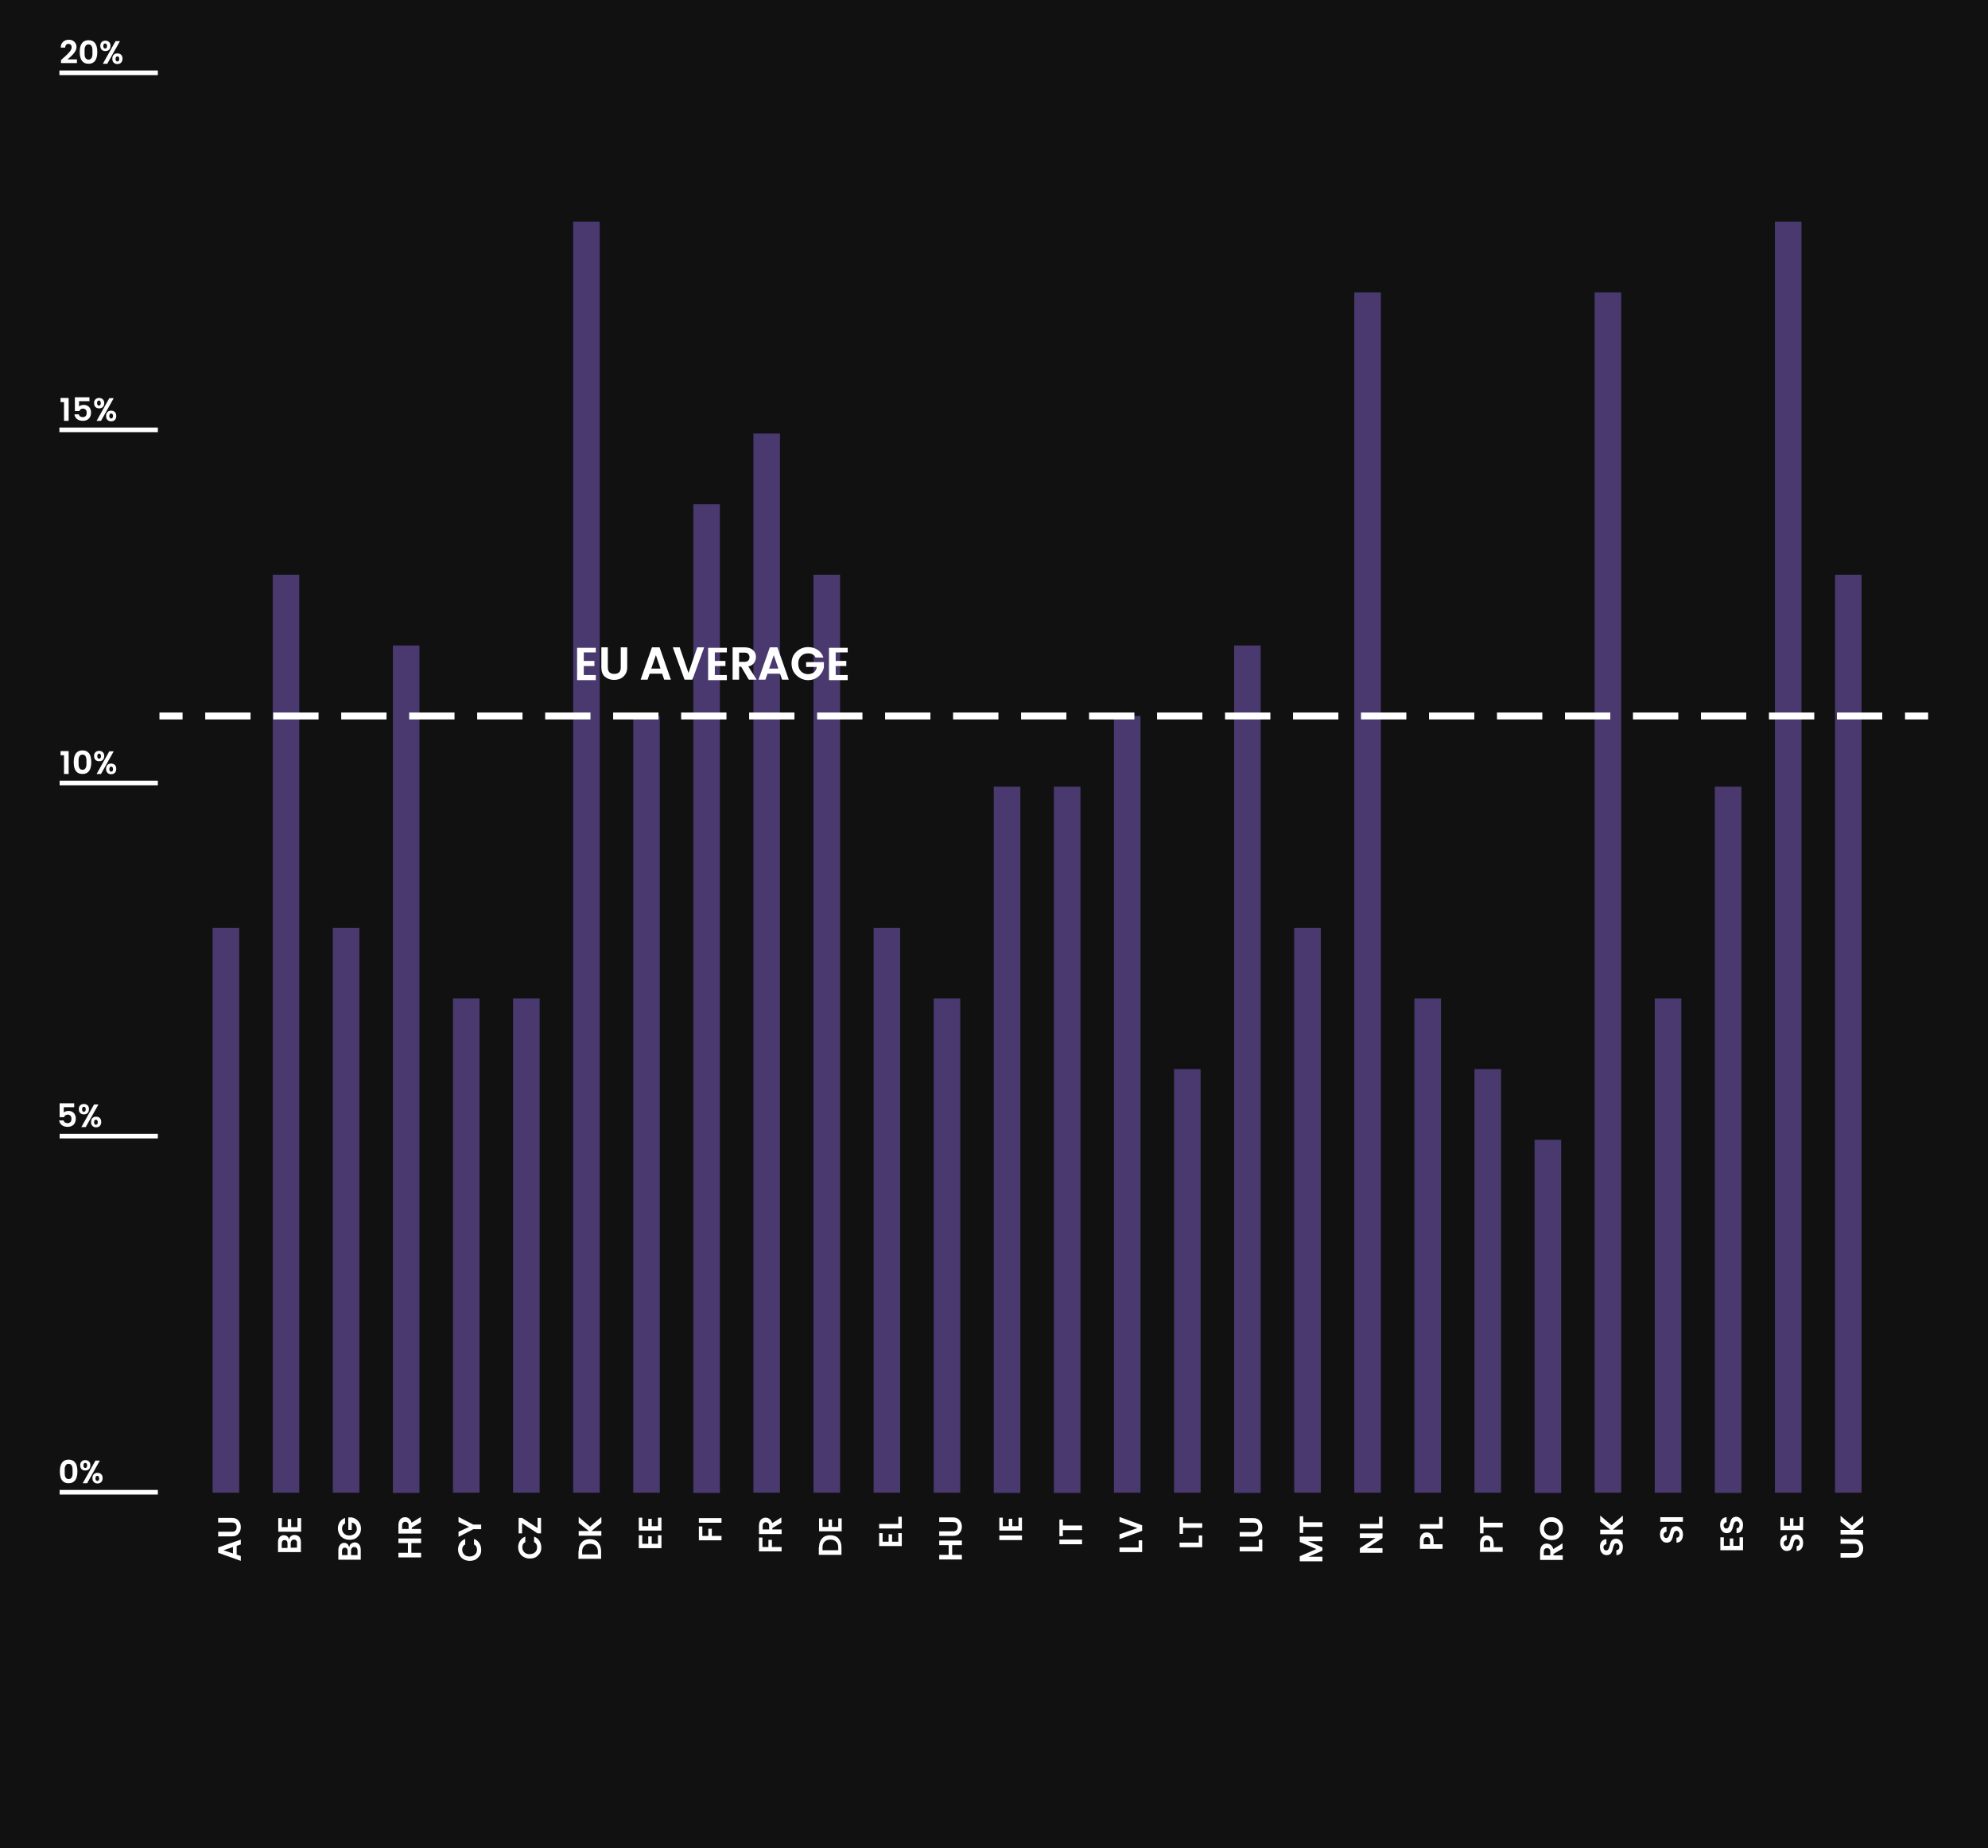 <?xml version="1.0" encoding="utf-8"?>
<!-- Generator: Adobe Illustrator 22.1.0, SVG Export Plug-In . SVG Version: 6.00 Build 0)  -->
<svg version="1.1" id="Livello_1" xmlns="http://www.w3.org/2000/svg" xmlns:xlink="http://www.w3.org/1999/xlink" x="0px" y="0px"
	 viewBox="0 0 860.2 799.7" style="enable-background:new 0 0 860.2 799.7;" xml:space="preserve">
<rect x="0" y="0" width="860.2" height="799.7" fill="#333333" stroke="none"/>
<style type="text/css">
	.st0{fill:#111111;stroke:#111111;stroke-width:2;}
	.st1{opacity:0.4;fill:#9D77FC;enable-background:new    ;}
	.st2{enable-background:new    ;}
	.st3{fill:#FFFFFF;}
	.st4{fill:none;}
	.st5{fill:none;stroke:#FFFFFF;stroke-width:3;}
	.st6{fill:none;stroke:#FFFFFF;stroke-width:3;stroke-dasharray:19.612,9.806;}
	.st7{fill:none;stroke:#FFFFFF;stroke-width:2;}
</style>
<g id="Livello_1_1_">
	<rect x="-39" y="-14" class="st0" width="905.9" height="813.7"/>
</g>
<g id="FR_1_">
	<rect x="326" y="187.6" class="st1" width="11.5" height="458.3"/>
	<g class="st2">
		<path class="st3" d="M338.2,671.3h-9.8v-6h1.5v4.1h2.6v-3.1h1.5v3.1h4.2V671.3z"/>
		<path class="st3" d="M334.3,661.8h3.9v2h-9.8v-3.6c0-1.1,0.3-2,0.8-2.6s1.3-0.9,2.1-0.9c0.6,0,1.2,0.2,1.7,0.6
			c0.5,0.4,0.9,1,1.1,1.8l4-2.5v2.3l-3.9,2.3V661.8z M329.9,661.8h2.9v-1.6c0-0.5-0.1-0.9-0.4-1.1c-0.3-0.3-0.6-0.4-1-0.4
			s-0.8,0.1-1,0.4c-0.3,0.3-0.4,0.6-0.4,1.1V661.8z"/>
	</g>
</g>
<g id="SE">
	<rect x="768" y="95.9" class="st1" width="11.5" height="550"/>
	<g class="st2">
		<path class="st3" d="M771.8,667.7c0,0.4,0.1,0.7,0.3,1c0.2,0.2,0.5,0.4,0.8,0.4c0.4,0,0.6-0.1,0.8-0.3c0.2-0.2,0.4-0.4,0.5-0.7
			c0.1-0.3,0.2-0.6,0.3-1c0.1-0.4,0.2-0.7,0.3-1.1s0.3-0.7,0.4-1c0.2-0.3,0.4-0.5,0.8-0.7s0.8-0.3,1.2-0.3c0.8,0,1.5,0.3,2.1,1
			c0.6,0.6,0.9,1.5,0.9,2.5c0,1.1-0.2,1.9-0.7,2.6c-0.5,0.7-1.2,1-2.1,1V669c0.9-0.1,1.3-0.6,1.3-1.5c0-0.4-0.1-0.8-0.4-1.1
			c-0.2-0.3-0.5-0.4-0.9-0.4s-0.7,0.2-0.9,0.5s-0.4,0.8-0.5,1.3c-0.1,0.5-0.2,1-0.4,1.5c-0.2,0.5-0.4,0.9-0.8,1.3
			c-0.4,0.3-0.9,0.5-1.6,0.5c-0.9,0-1.6-0.3-2.1-1c-0.5-0.6-0.8-1.5-0.8-2.5s0.2-1.8,0.7-2.4c0.5-0.6,1.2-1,2.1-1v2.2
			c-0.4,0-0.7,0.2-0.9,0.4C772,667,771.8,667.3,771.8,667.7z"/>
		<path class="st3" d="M770.4,656.5h1.5v3.7h2.6v-3.2h1.5v3.2h2.7v-3.7h1.5v5.6h-9.8V656.5z"/>
	</g>
</g>
<g id="ES">
	<rect x="742" y="340.4" class="st1" width="11.5" height="305.6"/>
	<g class="st2">
		<path class="st3" d="M744.4,665.2h1.5v3.7h2.6v-3.2h1.5v3.2h2.7v-3.7h1.5v5.6h-9.8V665.2z"/>
		<path class="st3" d="M745.8,660c0,0.4,0.1,0.7,0.3,1c0.2,0.2,0.5,0.4,0.8,0.4c0.4,0,0.6-0.1,0.8-0.3c0.2-0.2,0.4-0.4,0.5-0.7
			c0.1-0.3,0.2-0.6,0.3-1c0.1-0.4,0.2-0.7,0.3-1.1s0.3-0.7,0.4-1c0.2-0.3,0.4-0.5,0.8-0.7s0.8-0.3,1.2-0.3c0.8,0,1.5,0.3,2.1,1
			c0.6,0.6,0.9,1.5,0.9,2.5c0,1.1-0.2,1.9-0.7,2.6c-0.5,0.7-1.2,1-2.1,1v-2.1c0.9-0.1,1.3-0.6,1.3-1.5c0-0.4-0.1-0.8-0.4-1.1
			c-0.2-0.3-0.5-0.4-0.9-0.4s-0.7,0.2-0.9,0.5s-0.4,0.8-0.5,1.3c-0.1,0.5-0.2,1-0.4,1.5c-0.2,0.5-0.4,0.9-0.8,1.3
			c-0.4,0.3-0.9,0.5-1.6,0.5c-0.9,0-1.6-0.3-2.1-1c-0.5-0.6-0.8-1.5-0.8-2.5s0.2-1.8,0.7-2.4c0.5-0.6,1.2-1,2.1-1v2.2
			c-0.4,0-0.7,0.2-0.9,0.4C746,659.3,745.8,659.6,745.8,660z"/>
	</g>
</g>
<g id="SI">
	<rect x="716" y="432" class="st1" width="11.5" height="213.9"/>
	<g class="st2">
		<path class="st3" d="M719.8,664.1c0,0.4,0.1,0.7,0.3,1c0.2,0.2,0.5,0.4,0.8,0.4c0.4,0,0.6-0.1,0.8-0.3c0.2-0.2,0.4-0.4,0.5-0.7
			c0.1-0.3,0.2-0.6,0.3-1c0.1-0.4,0.2-0.7,0.3-1.1s0.3-0.7,0.4-1c0.2-0.3,0.4-0.5,0.8-0.7s0.8-0.3,1.2-0.3c0.8,0,1.5,0.3,2.1,1
			c0.6,0.6,0.9,1.5,0.9,2.5c0,1.1-0.2,1.9-0.7,2.6c-0.5,0.7-1.2,1-2.1,1v-2.1c0.9-0.1,1.3-0.6,1.3-1.5c0-0.4-0.1-0.8-0.4-1.1
			c-0.2-0.3-0.5-0.4-0.9-0.4s-0.7,0.2-0.9,0.5s-0.4,0.8-0.5,1.3c-0.1,0.5-0.2,1-0.4,1.5c-0.2,0.5-0.4,0.9-0.8,1.3
			c-0.4,0.3-0.9,0.5-1.6,0.5c-0.9,0-1.6-0.3-2.1-1c-0.5-0.6-0.8-1.5-0.8-2.5s0.2-1.8,0.7-2.4c0.5-0.6,1.2-1,2.1-1v2.2
			c-0.4,0-0.7,0.2-0.9,0.4C720,663.4,719.8,663.7,719.8,664.1z"/>
		<path class="st3" d="M728.2,658.5h-9.8v-2h9.8V658.5z"/>
	</g>
</g>
<g id="SK">
	<rect x="690" y="126.5" class="st1" width="11.5" height="519.4"/>
	<g class="st2">
		<path class="st3" d="M693.8,669.5c0,0.4,0.1,0.7,0.3,1c0.2,0.2,0.5,0.4,0.8,0.4c0.4,0,0.6-0.1,0.8-0.3c0.2-0.2,0.4-0.4,0.5-0.7
			c0.1-0.3,0.2-0.6,0.3-1c0.1-0.4,0.2-0.7,0.3-1.1s0.3-0.7,0.4-1c0.2-0.3,0.4-0.5,0.8-0.7s0.8-0.3,1.2-0.3c0.8,0,1.5,0.3,2.1,1
			c0.6,0.6,0.9,1.5,0.9,2.5c0,1.1-0.2,1.9-0.7,2.6c-0.5,0.7-1.2,1-2.1,1v-2.1c0.9-0.1,1.3-0.6,1.3-1.5c0-0.4-0.1-0.8-0.4-1.1
			c-0.2-0.3-0.5-0.4-0.9-0.4s-0.7,0.2-0.9,0.5c-0.2,0.3-0.4,0.8-0.5,1.3s-0.2,1-0.4,1.5c-0.2,0.5-0.4,0.9-0.8,1.3
			c-0.4,0.3-0.9,0.5-1.6,0.5c-0.9,0-1.6-0.3-2.1-1c-0.5-0.6-0.8-1.5-0.8-2.5s0.2-1.8,0.7-2.4c0.5-0.6,1.2-1,2.1-1v2.2
			c-0.4,0-0.7,0.2-0.9,0.4C694,668.7,693.8,669.1,693.8,669.5z"/>
		<path class="st3" d="M702.2,661.9v2h-9.8v-2h4.4l-4.4-3.5v-2.6l4.9,4.2l4.9-4.2v2.6l-4.3,3.5H702.2z"/>
	</g>
</g>
<g id="RO">
	<rect x="664" y="493.2" class="st1" width="11.5" height="152.8"/>
	<g class="st2">
		<path class="st3" d="M672.3,673h3.9v2h-9.8v-3.6c0-1.1,0.3-2,0.8-2.6s1.3-0.9,2.1-0.9c0.6,0,1.2,0.2,1.7,0.6
			c0.5,0.4,0.9,1,1.1,1.8l4-2.5v2.3l-3.9,2.3V673z M667.9,673h2.9v-1.6c0-0.5-0.1-0.9-0.4-1.1c-0.3-0.3-0.6-0.4-1-0.4
			s-0.8,0.1-1,0.4c-0.3,0.3-0.4,0.6-0.4,1.1V673z"/>
		<path class="st3" d="M676.3,661.4c0,1.4-0.5,2.6-1.4,3.6c-0.9,1-2.1,1.4-3.6,1.4s-2.6-0.5-3.6-1.4s-1.4-2.2-1.4-3.6
			s0.5-2.6,1.4-3.5s2.1-1.4,3.6-1.4s2.6,0.5,3.6,1.4C675.8,658.8,676.3,660,676.3,661.4z M673.6,659.3c-0.6-0.5-1.4-0.8-2.3-0.8
			s-1.7,0.3-2.3,0.8c-0.6,0.6-0.9,1.3-0.9,2.2s0.3,1.6,0.9,2.2c0.6,0.6,1.4,0.8,2.3,0.8s1.7-0.3,2.3-0.8s0.9-1.3,0.9-2.2
			S674.2,659.8,673.6,659.3z"/>
	</g>
</g>
<g id="PT">
	<rect x="638" y="462.6" class="st1" width="11.5" height="183.3"/>
	<g class="st2">
		<path class="st3" d="M645.3,665.1c0.3,0.3,0.6,0.6,0.7,1.1c0.2,0.5,0.3,1,0.3,1.7v1.6h3.9v2h-9.8v-3.6c0-1.1,0.3-2,0.8-2.6
			s1.2-0.9,2-0.9C644,664.4,644.7,664.6,645.3,665.1z M644.8,669.5v-1.6c0-0.5-0.1-0.9-0.4-1.1c-0.3-0.3-0.6-0.4-1-0.4
			s-0.8,0.1-1,0.4c-0.3,0.3-0.4,0.6-0.4,1.1v1.6H644.8z"/>
		<path class="st3" d="M641.9,663.5h-1.5v-7.2h1.5v2.6h8.3v2h-8.3V663.5z"/>
	</g>
</g>
<g id="PL">
	<rect x="612" y="432" class="st1" width="11.5" height="213.9"/>
	<g class="st2">
		<path class="st3" d="M619.3,663.8c0.3,0.3,0.6,0.6,0.7,1.1s0.3,1,0.3,1.7v1.6h3.9v2h-9.8v-3.6c0-1.1,0.3-2,0.8-2.6s1.2-0.9,2-0.9
			C618,663,618.7,663.3,619.3,663.8z M618.8,668.2v-1.6c0-0.5-0.1-0.9-0.4-1.1c-0.3-0.3-0.6-0.4-1-0.4s-0.8,0.1-1,0.4
			c-0.3,0.3-0.4,0.6-0.4,1.1v1.6H618.8z"/>
		<path class="st3" d="M614.4,661.5v-2h8.3v-3.1h1.5v5.1H614.4z"/>
	</g>
</g>
<g id="NL">
	<rect x="586" y="126.5" class="st1" width="11.5" height="519.4"/>
	<g class="st2">
		<path class="st3" d="M588.4,665.5v-2h9.8v2l-6.8,4.4h6.8v2h-9.8v-2l6.8-4.4H588.4z"/>
		<path class="st3" d="M588.4,661.4v-2h8.3v-3.1h1.5v5.1H588.4z"/>
	</g>
</g>
<g id="MT">
	<rect x="560" y="401.5" class="st1" width="11.5" height="244.4"/>
	<g class="st2">
		<path class="st3" d="M562.4,664.9h9.8v2H566l6.2,2.7v1.4l-6.1,2.6h6.1v2h-9.8v-2.2l7.2-3.1l-7.2-3.1V664.9z"/>
		<path class="st3" d="M563.9,663.3h-1.5v-7.2h1.5v2.6h8.3v2h-8.3V663.3z"/>
	</g>
</g>
<g id="LU">
	<rect x="534" y="279.3" class="st1" width="11.5" height="366.7"/>
	<g class="st2">
		<path class="st3" d="M536.4,671.3v-2h8.3v-3.1h1.5v5.1H536.4z"/>
		<path class="st3" d="M542.4,664.9h-6v-2h6c0.7,0,1.2-0.2,1.5-0.5c0.3-0.3,0.5-0.8,0.5-1.5c0-0.6-0.2-1.1-0.5-1.5
			c-0.3-0.3-0.9-0.5-1.5-0.5h-6v-2h6c1.2,0,2.2,0.4,2.8,1.2c0.7,0.8,1,1.7,1,2.8c0,1.1-0.3,2-1,2.8
			C544.6,664.5,543.7,664.9,542.4,664.9z"/>
	</g>
</g>
<g id="LT">
	<rect x="508" y="462.6" class="st1" width="11.5" height="183.3"/>
	<g class="st2">
		<path class="st3" d="M510.4,669.5v-2h8.3v-3.1h1.5v5.1H510.4z"/>
		<path class="st3" d="M511.9,663.7h-1.5v-7.2h1.5v2.6h8.3v2h-8.3V663.7z"/>
	</g>
</g>
<g id="LV">
	<rect x="482" y="309.8" class="st1" width="11.5" height="336.1"/>
	<g class="st2">
		<path class="st3" d="M484.4,671.6v-2h8.3v-3.1h1.5v5.1H484.4z"/>
		<path class="st3" d="M494.2,662.4l-9.8,3.6v-2.1l7.8-2.7l-7.8-2.7v-2.1l9.8,3.6V662.4z"/>
	</g>
</g>
<g id="IT">
	<rect x="456" y="340.4" class="st1" width="11.5" height="305.6"/>
	<g class="st2">
		<path class="st3" d="M468.2,668.2h-9.8v-2h9.8V668.2z"/>
		<path class="st3" d="M459.9,664.7h-1.5v-7.2h1.5v2.6h8.3v2h-8.3V664.7z"/>
	</g>
</g>
<g id="IE">
	<rect x="430" y="340.4" class="st1" width="11.5" height="305.6"/>
	<g class="st2">
		<path class="st3" d="M442.2,666.4h-9.8v-2h9.8V666.4z"/>
		<path class="st3" d="M432.4,656.7h1.5v3.7h2.6v-3.2h1.5v3.2h2.7v-3.7h1.5v5.6h-9.8V656.7z"/>
	</g>
</g>
<g id="HU">
	<rect x="404" y="432" class="st1" width="11.5" height="213.9"/>
	<g class="st2">
		<path class="st3" d="M406.4,668.6v-2h9.8v2H412v4.2h4.2v2h-9.8v-2h4.1v-4.2H406.4z"/>
		<path class="st3" d="M412.4,664.6h-6v-2h6c0.7,0,1.2-0.2,1.5-0.5c0.3-0.3,0.5-0.8,0.5-1.5s-0.2-1.1-0.5-1.5
			c-0.3-0.3-0.9-0.5-1.5-0.5h-6v-2h6c1.2,0,2.2,0.4,2.8,1.2c0.7,0.8,1,1.7,1,2.8c0,1.1-0.3,2-1,2.8
			C414.6,664.2,413.7,664.6,412.4,664.6z"/>
	</g>
</g>
<g id="EL">
	<rect x="378" y="401.5" class="st1" width="11.5" height="244.4"/>
	<g class="st2">
		<path class="st3" d="M380.4,663.4h1.5v3.7h2.6v-3.2h1.5v3.2h2.7v-3.7h1.5v5.6h-9.8V663.4z"/>
		<path class="st3" d="M380.4,661.4v-2h8.3v-3.1h1.5v5.1H380.4z"/>
	</g>
</g>
<g id="DE">
	<rect x="352" y="248.7" class="st1" width="11.5" height="397.2"/>
	<g class="st2">
		<path class="st3" d="M354.4,669.5c0-1.6,0.4-2.8,1.3-3.8c0.9-1,2.1-1.4,3.6-1.4s2.7,0.5,3.5,1.4s1.3,2.2,1.3,3.8v3.3h-9.8V669.5z
			 M362.7,670.8v-1.3c0-1-0.3-1.8-0.9-2.4c-0.6-0.6-1.4-0.9-2.5-0.9s-1.9,0.3-2.5,0.9c-0.6,0.6-0.9,1.4-0.9,2.4v1.3H362.7z"/>
		<path class="st3" d="M354.4,657h1.5v3.7h2.6v-3.2h1.5v3.2h2.7V657h1.5v5.6h-9.8V657z"/>
	</g>
</g>
<g id="FR">
</g>
<g id="FI">
	<rect x="300" y="218.2" class="st1" width="11.5" height="427.8"/>
	<g class="st2">
		<path class="st3" d="M312.2,666.5h-9.8v-6h1.5v4.1h2.6v-3.1h1.5v3.1h4.2V666.5z"/>
		<path class="st3" d="M312.2,658.9h-9.8v-2h9.8V658.9z"/>
	</g>
</g>
<g id="EE">
	<rect x="274" y="309.8" class="st1" width="11.5" height="336.1"/>
	<g class="st2">
		<path class="st3" d="M276.4,664.3h1.5v3.7h2.6v-3.2h1.5v3.2h2.7v-3.7h1.5v5.6h-9.8V664.3z"/>
		<path class="st3" d="M276.4,656.7h1.5v3.7h2.6v-3.2h1.5v3.2h2.7v-3.7h1.5v5.6h-9.8V656.7z"/>
	</g>
</g>
<g id="DK">
	<rect x="248" y="95.9" class="st1" width="11.5" height="550"/>
	<g class="st2">
		<path class="st3" d="M250.4,671.2c0-1.6,0.4-2.8,1.3-3.8c0.9-1,2.1-1.4,3.6-1.4s2.7,0.5,3.5,1.4s1.3,2.2,1.3,3.8v3.3h-9.8V671.2z
			 M258.7,672.6v-1.3c0-1-0.3-1.8-0.9-2.4c-0.6-0.6-1.4-0.9-2.5-0.9s-1.9,0.3-2.5,0.9c-0.6,0.6-0.9,1.4-0.9,2.4v1.3H258.7z"/>
		<path class="st3" d="M260.2,662.5v2h-9.8v-2h4.4l-4.4-3.5v-2.6l4.9,4.2l4.9-4.2v2.6l-4.3,3.5H260.2z"/>
	</g>
</g>
<g id="CZ">
	<rect x="222" y="432" class="st1" width="11.5" height="213.9"/>
	<g class="st2">
		<path class="st3" d="M232.8,673c-0.9,1-2.1,1.4-3.6,1.4c-1.4,0-2.6-0.5-3.6-1.4c-0.9-1-1.4-2.1-1.4-3.5c0-1.1,0.3-2,0.8-2.8
			c0.5-0.8,1.3-1.4,2.3-1.8v2.4c-0.9,0.4-1.3,1.2-1.3,2.2c0,0.9,0.3,1.6,0.9,2.2c0.6,0.6,1.4,0.8,2.3,0.8s1.7-0.3,2.3-0.8
			s0.9-1.3,0.9-2.2c0-1-0.4-1.8-1.3-2.2v-2.4c1,0.4,1.7,0.9,2.3,1.8c0.5,0.8,0.8,1.8,0.8,2.8C234.3,670.9,233.8,672.1,232.8,673z"/>
		<path class="st3" d="M224.4,656.8h1.5l6.7,4.4v-4.4h1.5v6.7h-1.5l-6.7-4.4v4.4h-1.5V656.8z"/>
	</g>
</g>
<g id="CY">
	<rect x="196" y="432" class="st1" width="11.5" height="213.9"/>
	<g class="st2">
		<path class="st3" d="M206.8,674c-0.9,1-2.1,1.4-3.6,1.4c-1.4,0-2.6-0.5-3.6-1.4c-0.9-1-1.4-2.1-1.4-3.5c0-1.1,0.3-2,0.8-2.8
			c0.5-0.8,1.3-1.4,2.3-1.8v2.4c-0.9,0.4-1.3,1.2-1.3,2.2c0,0.9,0.3,1.6,0.9,2.2c0.6,0.6,1.4,0.8,2.3,0.8s1.7-0.3,2.3-0.8
			s0.9-1.3,0.9-2.2c0-1-0.4-1.8-1.3-2.2v-2.4c1,0.4,1.7,0.9,2.3,1.8c0.5,0.8,0.8,1.8,0.8,2.8C208.3,671.9,207.8,673.1,206.8,674z"/>
		<path class="st3" d="M208.2,659.7v2h-3.4l-6.4,3.3v-2.2l4.6-2.1l-4.6-2.1v-2.2l6.4,3.3H208.2z"/>
	</g>
</g>
<g id="HR">
	<rect x="170" y="279.3" class="st1" width="11.5" height="366.7"/>
	<g class="st2">
		<path class="st3" d="M172.4,667.7v-2h9.8v2H178v4.2h4.2v2h-9.8v-2h4.1v-4.2H172.4z"/>
		<path class="st3" d="M178.3,661.6h3.9v2h-9.8V660c0-1.1,0.3-2,0.8-2.6s1.3-0.9,2.1-0.9c0.6,0,1.2,0.2,1.7,0.6
			c0.5,0.4,0.9,1,1.1,1.8l4-2.5v2.3l-3.9,2.3V661.6z M173.9,661.6h2.9V660c0-0.5-0.1-0.9-0.4-1.1c-0.3-0.3-0.6-0.4-1-0.4
			s-0.8,0.1-1,0.4c-0.3,0.3-0.4,0.6-0.4,1.1V661.6z"/>
	</g>
</g>
<g id="BG">
	<rect x="144" y="401.5" class="st1" width="11.5" height="244.4"/>
	<g class="st2">
		<path class="st3" d="M146.4,674.9v-4c0-1,0.2-1.8,0.7-2.4c0.5-0.6,1.1-0.9,1.8-0.9c1.1,0,1.8,0.6,2.2,1.9c0.1-0.6,0.4-1.2,0.8-1.5
			s1-0.6,1.6-0.6c0.8,0,1.4,0.3,1.9,0.9c0.5,0.6,0.7,1.4,0.7,2.4v4.2H146.4z M147.9,672.9h2.5v-1.8c0-0.4-0.1-0.8-0.3-1
			c-0.2-0.3-0.5-0.4-0.9-0.4c-0.4,0-0.7,0.1-0.9,0.4c-0.2,0.3-0.3,0.6-0.3,1V672.9z M154.7,672.9v-2c0-0.4-0.1-0.8-0.4-1.1
			s-0.6-0.4-1-0.4c-0.4,0-0.8,0.1-1,0.4c-0.2,0.3-0.4,0.6-0.4,1.1v2H154.7z"/>
		<path class="st3" d="M154.8,664.9c-0.9,1-2.1,1.4-3.6,1.4c-1.4,0-2.6-0.5-3.6-1.4c-0.9-1-1.4-2.1-1.4-3.5c0-1.1,0.3-2,0.8-2.8
			c0.5-0.8,1.3-1.4,2.3-1.8v2.4c-0.9,0.4-1.3,1.2-1.3,2.2c0,0.9,0.3,1.6,0.9,2.2c0.6,0.6,1.4,0.8,2.3,0.8s1.7-0.3,2.3-0.8
			c0.6-0.6,0.9-1.2,0.9-2c0-0.8-0.2-1.4-0.6-1.9c-0.4-0.5-0.9-0.7-1.6-0.9v3.2h-1.5v-5.4h1.5c1.1,0.2,2,0.7,2.8,1.6s1.2,2,1.2,3.3
			S155.8,663.9,154.8,664.9z"/>
	</g>
</g>
<g id="UK">
	<rect x="794" y="248.7" class="st1" width="11.5" height="397.2"/>
	<g class="st2">
		<path class="st3" d="M802.4,674h-6v-2h6c0.7,0,1.2-0.2,1.5-0.5c0.3-0.3,0.5-0.8,0.5-1.5c0-0.6-0.2-1.1-0.5-1.5
			c-0.3-0.3-0.9-0.5-1.5-0.5h-6v-2h6c1.2,0,2.2,0.4,2.8,1.2c0.7,0.8,1,1.7,1,2.8c0,1.1-0.3,2-1,2.8C804.6,673.6,803.7,674,802.4,674
			z"/>
		<path class="st3" d="M806.2,662v2h-9.8v-2h4.4l-4.4-3.5v-2.6l4.9,4.2l4.9-4.2v2.6l-4.3,3.5H806.2z"/>
	</g>
</g>
<g id="BE">
	<rect x="118" y="248.7" class="st1" width="11.5" height="397.2"/>
	<g class="st2">
		<path class="st3" d="M125.9,664.7c0.4-0.4,1-0.5,1.6-0.5c0.8,0,1.5,0.3,2,0.8c0.5,0.6,0.7,1.4,0.7,2.4v4.2h-9.9v-4.2
			c0-1,0.2-1.8,0.7-2.3c0.4-0.5,1.1-0.8,1.8-0.8c0.6,0,1.1,0.2,1.5,0.5s0.6,0.7,0.8,1.3C125.2,665.5,125.5,665,125.9,664.7z
			 M124.4,669.7v-1.8c0-0.5-0.1-0.9-0.3-1.1c-0.2-0.3-0.5-0.4-0.9-0.4s-0.7,0.1-1,0.4c-0.2,0.3-0.3,0.6-0.3,1.2v1.8h2.5V669.7z
			 M128.2,666.6c-0.2-0.3-0.6-0.4-1-0.4s-0.8,0.1-1,0.4c-0.2,0.3-0.4,0.7-0.4,1.2v1.9h2.7v-1.9C128.6,667.3,128.4,666.9,128.2,666.6
			z"/>
		<path class="st3" d="M121.9,660.8h2.6v-3.5h1.5v3.5h2.7v-3.9h1.6v5.9h-9.9v-5.9h1.6L121.9,660.8L121.9,660.8z"/>
	</g>
</g>
<g id="AU">
	<rect x="92" y="401.5" class="st1" width="11.5" height="244.4"/>
	<g class="st2">
		<path class="st3" d="M104.2,668.3l-1.8,0.6v3.8l1.8,0.6v2.1l-9.8-3.5v-2.3l9.8-3.4V668.3z M100.8,672.2v-2.8l-4.1,1.4L100.8,672.2
			z"/>
		<path class="st3" d="M100.4,664.8h-6v-2h6c0.7,0,1.2-0.2,1.5-0.5c0.3-0.3,0.5-0.8,0.5-1.5s-0.2-1.1-0.5-1.5
			c-0.3-0.3-0.9-0.5-1.5-0.5h-6v-2h6c1.2,0,2.2,0.4,2.8,1.2c0.7,0.8,1,1.7,1,2.8s-0.3,2-1,2.8C102.6,664.4,101.7,664.8,100.4,664.8z
			"/>
	</g>
</g>
<path id="SVGID_x5F_1_x5F_" class="st4" d="M-33.1,294.1h742.2"/>
<g class="st2">
</g>
<g class="st2">
</g>
<g class="st2">
	<path class="st3" d="M257.8,280.1v2.2h-5.2v3.7h4.6v2.2h-4.6v3.9h5.2v2.2h-8.1v-14H257.8z"/>
</g>
<g class="st2">
	<path class="st3" d="M260.2,288.7v-8.6h2.8v8.6c0,1,0.2,1.7,0.7,2.2c0.5,0.5,1.2,0.7,2.1,0.7s1.6-0.2,2.1-0.7
		c0.5-0.5,0.7-1.2,0.7-2.2v-8.6h2.8v8.6c0,1.8-0.6,3.1-1.7,4.1c-1.1,1-2.5,1.4-4,1.4c-1.6,0-2.9-0.5-4-1.4
		C260.7,291.9,260.2,290.5,260.2,288.7z"/>
</g>
<g class="st2">
</g>
<g class="st2">
	<path class="st3" d="M287.4,294.1l-0.9-2.6h-5.4l-0.9,2.6h-3l4.9-14h3.3l4.9,14H287.4z M281.8,289.3h4l-2-5.8L281.8,289.3z"/>
</g>
<g class="st2">
	<path class="st3" d="M296.2,294.1l-5.1-14h3l3.8,11.1l3.8-11.1h3l-5.1,14H296.2z"/>
</g>
<g class="st2">
	<path class="st3" d="M314.5,280.1v2.2h-5.2v3.7h4.6v2.2h-4.6v3.9h5.2v2.2h-8.1v-14H314.5z"/>
</g>
<g class="st2">
	<path class="st3" d="M319.8,288.5v5.6h-2.8v-14h5.1c1.6,0,2.9,0.4,3.7,1.2c0.9,0.8,1.3,1.8,1.3,3c0,0.9-0.3,1.7-0.8,2.5
		s-1.4,1.3-2.5,1.6l3.6,5.7H324l-3.3-5.6H319.8z M319.8,282.3v4.1h2.3c0.7,0,1.2-0.2,1.6-0.5c0.4-0.4,0.6-0.9,0.6-1.5
		s-0.2-1.1-0.6-1.5c-0.4-0.4-0.9-0.5-1.6-0.5H319.8z"/>
</g>
<g class="st2">
	<path class="st3" d="M338.4,294.1l-0.9-2.6h-5.4l-0.9,2.6h-3l4.9-14h3.3l4.9,14H338.4z M332.8,289.3h4l-2-5.8L332.8,289.3z"/>
</g>
<g class="st2">
	<path class="st3" d="M344.6,292.2c-1.4-1.3-2.1-3.1-2.1-5.1c0-2.1,0.7-3.8,2.1-5.1s3.1-2,5.1-2c1.5,0,2.9,0.4,4.1,1.2
		c1.2,0.8,2,1.9,2.5,3.3h-3.4c-0.6-1.2-1.7-1.8-3.2-1.8c-1.3,0-2.3,0.4-3.1,1.2c-0.8,0.8-1.2,1.9-1.2,3.3s0.4,2.5,1.2,3.3
		c0.8,0.8,1.8,1.2,2.9,1.2s2.1-0.3,2.7-0.8c0.7-0.6,1.1-1.3,1.2-2.3h-4.6v-2.1h7.7v2.1c-0.2,1.5-1,2.8-2.2,4
		c-1.3,1.1-2.8,1.7-4.7,1.7S346,293.5,344.6,292.2z"/>
</g>
<g class="st2">
	<path class="st3" d="M366.8,280.1v2.2h-5.2v3.7h4.6v2.2h-4.6v3.9h5.2v2.2h-8.1v-14H366.8z"/>
</g>
<g class="st2">
</g>
<g>
</g>
<g>
	<line class="st4" x1="69" y1="309.8" x2="834.3" y2="309.8"/>
	<g>
		<line class="st5" x1="69" y1="309.8" x2="79" y2="309.8"/>
		<line class="st6" x1="88.8" y1="309.8" x2="819.4" y2="309.8"/>
		<line class="st5" x1="824.3" y1="309.8" x2="834.3" y2="309.8"/>
	</g>
</g>
<line class="st7" x1="68.3" y1="645.7" x2="25.8" y2="645.7"/>
<g class="st2">
	<path class="st3" d="M25.9,636.7c0-3.4,1.3-5.1,3.8-5.1c2.5,0,3.8,1.7,3.8,5.1c0,3.4-1.3,5.1-3.8,5.1
		C27.1,641.8,25.9,640.1,25.9,636.7z M30.5,633.6c-0.2-0.1-0.5-0.2-0.8-0.2s-0.6,0.1-0.8,0.2s-0.4,0.3-0.5,0.5
		c-0.1,0.2-0.2,0.4-0.3,0.7c-0.1,0.3-0.1,0.6-0.1,0.9c0,0.3,0,0.6,0,1c0,0.4,0,0.7,0,1s0.1,0.6,0.1,0.9c0.1,0.3,0.2,0.6,0.3,0.7
		c0.1,0.2,0.3,0.3,0.5,0.5c0.2,0.1,0.5,0.2,0.8,0.2s0.6-0.1,0.8-0.2c0.2-0.1,0.4-0.3,0.5-0.5s0.2-0.4,0.3-0.7
		c0.1-0.3,0.1-0.6,0.1-0.9s0-0.6,0-1c0-0.4,0-0.7,0-1c0-0.3-0.1-0.6-0.1-0.9c-0.1-0.3-0.2-0.5-0.3-0.7S30.7,633.7,30.5,633.6z"/>
	<path class="st3" d="M35.3,635.7c-0.4-0.4-0.6-1-0.6-1.7s0.2-1.2,0.6-1.6c0.4-0.4,0.9-0.6,1.6-0.6c0.6,0,1.2,0.2,1.6,0.6
		c0.4,0.4,0.6,0.9,0.6,1.6s-0.2,1.3-0.6,1.7c-0.4,0.4-0.9,0.6-1.6,0.6S35.7,636.1,35.3,635.7z M35.8,641.8l5.5-9.8h1.9l-5.5,9.8
		H35.8z M37.7,634.1c0-0.7-0.3-1.1-0.8-1.1c-0.5,0-0.8,0.4-0.8,1.1c0,0.7,0.3,1.1,0.8,1.1C37.4,635.2,37.7,634.8,37.7,634.1z
		 M42.2,641.9c-0.7,0-1.2-0.2-1.6-0.6c-0.4-0.4-0.6-0.9-0.6-1.7c0-0.7,0.2-1.3,0.6-1.7c0.4-0.4,0.9-0.6,1.6-0.6
		c0.6,0,1.2,0.2,1.6,0.6c0.4,0.4,0.6,0.9,0.6,1.7c0,0.7-0.2,1.3-0.6,1.7S42.8,641.9,42.2,641.9z M42.9,639.7c0-0.7-0.3-1.1-0.8-1.1
		c-0.5,0-0.8,0.4-0.8,1.1c0,0.7,0.3,1.1,0.8,1.1C42.7,640.8,42.9,640.4,42.9,639.7z"/>
</g>
<line class="st7" x1="68.3" y1="31.5" x2="25.7" y2="31.5"/>
<line class="st7" x1="68.3" y1="186" x2="25.7" y2="186"/>
<line class="st7" x1="68.3" y1="338.8" x2="25.8" y2="338.8"/>
<g class="st2">
	<path class="st3" d="M25.8,477.4h6.3v1.7h-4.5v2.3c0.2-0.2,0.5-0.4,0.8-0.5c0.3-0.1,0.8-0.2,1.3-0.2c0.5,0,1,0.1,1.4,0.3
		s0.8,0.5,1,0.8c0.5,0.7,0.7,1.4,0.7,2.2c0,1.1-0.3,1.9-0.9,2.6c-0.6,0.6-1.5,1-2.6,1c-1.1,0-2-0.3-2.6-0.8c-0.6-0.5-1-1.2-1.1-2
		h1.9c0.1,0.4,0.3,0.7,0.6,0.9c0.3,0.2,0.7,0.3,1.2,0.3c0.5,0,0.9-0.2,1.2-0.5c0.3-0.3,0.4-0.8,0.4-1.4s-0.1-1-0.4-1.3
		s-0.7-0.5-1.1-0.5c-0.9,0-1.4,0.4-1.7,1.1h-1.9V477.4z"/>
	<path class="st3" d="M34.7,481.6c-0.4-0.4-0.6-1-0.6-1.7s0.2-1.2,0.6-1.6c0.4-0.4,0.9-0.6,1.6-0.6c0.6,0,1.2,0.2,1.6,0.6
		c0.4,0.4,0.6,0.9,0.6,1.6s-0.2,1.3-0.6,1.7c-0.4,0.4-0.9,0.6-1.6,0.6S35.1,482,34.7,481.6z M35.2,487.7l5.5-9.8h1.9l-5.5,9.8H35.2z
		 M37.1,480c0-0.7-0.3-1.1-0.8-1.1c-0.5,0-0.8,0.4-0.8,1.1c0,0.7,0.3,1.1,0.8,1.1C36.8,481,37.1,480.7,37.1,480z M41.6,487.8
		c-0.7,0-1.2-0.2-1.6-0.6c-0.4-0.4-0.6-0.9-0.6-1.7c0-0.7,0.2-1.3,0.6-1.7c0.4-0.4,0.9-0.6,1.6-0.6c0.6,0,1.2,0.2,1.6,0.6
		c0.4,0.4,0.6,0.9,0.6,1.7c0,0.7-0.2,1.3-0.6,1.7S42.2,487.8,41.6,487.8z M42.3,485.6c0-0.7-0.3-1.1-0.8-1.1c-0.5,0-0.8,0.4-0.8,1.1
		c0,0.7,0.3,1.1,0.8,1.1C42.1,486.6,42.3,486.3,42.3,485.6z"/>
</g>
<g class="st2">
	<path class="st3" d="M27.7,334.9v-8.1h-1.5v-1.8h3.5v9.9H27.7z"/>
	<path class="st3" d="M31.9,329.8c0-3.4,1.3-5.1,3.8-5.1c2.5,0,3.8,1.7,3.8,5.1c0,3.4-1.3,5.1-3.8,5.1
		C33.1,334.9,31.9,333.2,31.9,329.8z M36.5,326.7c-0.2-0.1-0.5-0.2-0.8-0.2s-0.6,0.1-0.8,0.2s-0.4,0.3-0.5,0.5
		c-0.1,0.2-0.2,0.4-0.3,0.7c-0.1,0.3-0.1,0.6-0.1,0.9c0,0.3,0,0.6,0,1c0,0.4,0,0.7,0,1s0.1,0.6,0.1,0.9c0.1,0.3,0.2,0.6,0.3,0.7
		c0.1,0.2,0.3,0.3,0.5,0.5c0.2,0.1,0.5,0.2,0.8,0.2s0.6-0.1,0.8-0.2c0.2-0.1,0.4-0.3,0.5-0.5s0.2-0.4,0.3-0.7
		c0.1-0.3,0.1-0.6,0.1-0.9s0-0.6,0-1c0-0.4,0-0.7,0-1c0-0.3-0.1-0.6-0.1-0.9c-0.1-0.3-0.2-0.5-0.3-0.7S36.7,326.8,36.5,326.7z"/>
	<path class="st3" d="M41.3,328.8c-0.4-0.4-0.6-1-0.6-1.7s0.2-1.2,0.6-1.6c0.4-0.4,0.9-0.6,1.6-0.6c0.6,0,1.2,0.2,1.6,0.6
		c0.4,0.4,0.6,0.9,0.6,1.6s-0.2,1.3-0.6,1.7c-0.4,0.4-0.9,0.6-1.6,0.6S41.7,329.2,41.3,328.8z M41.8,334.9l5.5-9.8h1.9l-5.5,9.8
		H41.8z M43.7,327.2c0-0.7-0.3-1.1-0.8-1.1c-0.5,0-0.8,0.4-0.8,1.1c0,0.7,0.3,1.1,0.8,1.1C43.4,328.3,43.7,327.9,43.7,327.2z
		 M48.1,335c-0.7,0-1.2-0.2-1.6-0.6c-0.4-0.4-0.6-0.9-0.6-1.7c0-0.7,0.2-1.3,0.6-1.7c0.4-0.4,0.9-0.6,1.6-0.6c0.6,0,1.2,0.2,1.6,0.6
		c0.4,0.4,0.6,0.9,0.6,1.7c0,0.7-0.2,1.3-0.6,1.7S48.8,335,48.1,335z M48.9,332.8c0-0.7-0.3-1.1-0.8-1.1c-0.5,0-0.8,0.4-0.8,1.1
		c0,0.7,0.3,1.1,0.8,1.1C48.7,333.9,48.9,333.5,48.9,332.8z"/>
</g>
<g class="st2">
	<path class="st3" d="M27.7,182.1V174h-1.5v-1.8h3.5v9.9H27.7z"/>
	<path class="st3" d="M32.4,171.9h6.3v1.7h-4.5v2.3c0.2-0.2,0.5-0.4,0.8-0.5c0.3-0.1,0.8-0.2,1.3-0.2c0.5,0,1,0.1,1.4,0.3
		s0.8,0.5,1,0.8c0.5,0.7,0.7,1.4,0.7,2.2c0,1.1-0.3,1.9-0.9,2.6c-0.6,0.6-1.5,1-2.6,1c-1.1,0-2-0.3-2.6-0.8c-0.6-0.5-1-1.2-1.1-2
		h1.9c0.1,0.4,0.3,0.7,0.6,0.9c0.3,0.2,0.7,0.3,1.2,0.3c0.5,0,0.9-0.2,1.2-0.5c0.3-0.3,0.4-0.8,0.4-1.4s-0.1-1-0.4-1.3
		s-0.7-0.5-1.1-0.5c-0.9,0-1.4,0.4-1.7,1.1h-1.9V171.9z"/>
	<path class="st3" d="M41.3,176.1c-0.4-0.4-0.6-1-0.6-1.7s0.2-1.2,0.6-1.6c0.4-0.4,0.9-0.6,1.6-0.6c0.6,0,1.2,0.2,1.6,0.6
		c0.4,0.4,0.6,0.9,0.6,1.6s-0.2,1.3-0.6,1.7c-0.4,0.4-0.9,0.6-1.6,0.6S41.7,176.5,41.3,176.1z M41.8,182.1l5.5-9.8h1.9l-5.5,9.8
		H41.8z M43.6,174.4c0-0.7-0.3-1.1-0.8-1.1c-0.5,0-0.8,0.4-0.8,1.1c0,0.7,0.3,1.1,0.8,1.1C43.4,175.5,43.6,175.1,43.6,174.4z
		 M48.1,182.3c-0.7,0-1.2-0.2-1.6-0.6c-0.4-0.4-0.6-0.9-0.6-1.7c0-0.7,0.2-1.3,0.6-1.7c0.4-0.4,0.9-0.6,1.6-0.6
		c0.6,0,1.2,0.2,1.6,0.6c0.4,0.4,0.6,0.9,0.6,1.7c0,0.7-0.2,1.3-0.6,1.7S48.8,182.3,48.1,182.3z M48.9,180c0-0.7-0.3-1.1-0.8-1.1
		c-0.5,0-0.8,0.4-0.8,1.1c0,0.7,0.3,1.1,0.8,1.1C48.6,181.1,48.9,180.7,48.9,180z"/>
</g>
<g class="st2">
	<path class="st3" d="M26.4,27.4V26c0.2-0.2,0.6-0.5,1.1-1c0.5-0.4,0.9-0.8,1.1-1s0.6-0.5,0.9-0.9c0.4-0.4,0.6-0.7,0.8-0.9
		c0.5-0.7,0.7-1.2,0.7-1.7c0-1-0.5-1.5-1.4-1.5c-0.4,0-0.8,0.1-1,0.4s-0.4,0.7-0.4,1.2h-1.9c0-1.1,0.3-1.9,1-2.5
		c0.6-0.6,1.5-0.9,2.5-0.9s1.8,0.3,2.4,0.9s0.9,1.3,0.9,2.2c0,0.7-0.2,1.3-0.5,1.8c-0.2,0.3-0.3,0.6-0.5,0.8s-0.4,0.5-0.7,0.8
		c-0.3,0.3-0.5,0.5-0.7,0.7s-0.4,0.4-0.8,0.7c-0.3,0.3-0.6,0.5-0.7,0.6h4.1v1.6H26.4z"/>
	<path class="st3" d="M34.5,22.5c0-3.4,1.3-5.1,3.8-5.1c2.5,0,3.8,1.7,3.8,5.1c0,3.4-1.3,5.1-3.8,5.1C35.8,27.6,34.5,25.9,34.5,22.5
		z M39.1,19.4c-0.2-0.1-0.5-0.2-0.8-0.2s-0.6,0.1-0.8,0.2s-0.4,0.3-0.5,0.5c-0.1,0.2-0.2,0.4-0.3,0.7c-0.1,0.3-0.1,0.6-0.1,0.9
		c0,0.3,0,0.6,0,1c0,0.4,0,0.7,0,1s0.1,0.6,0.1,0.9c0.1,0.3,0.2,0.6,0.3,0.7c0.1,0.2,0.3,0.3,0.5,0.5c0.2,0.1,0.5,0.2,0.8,0.2
		s0.6-0.1,0.8-0.2c0.2-0.1,0.4-0.3,0.5-0.5s0.2-0.4,0.3-0.7c0.1-0.3,0.1-0.6,0.1-0.9s0-0.6,0-1c0-0.4,0-0.7,0-1
		c0-0.3-0.1-0.6-0.1-0.9c-0.1-0.3-0.2-0.5-0.3-0.7S39.4,19.5,39.1,19.4z"/>
	<path class="st3" d="M44,21.5c-0.4-0.4-0.6-1-0.6-1.7s0.2-1.2,0.6-1.6c0.4-0.4,0.9-0.6,1.6-0.6c0.6,0,1.2,0.2,1.6,0.6
		c0.4,0.4,0.6,0.9,0.6,1.6s-0.2,1.3-0.6,1.7c-0.4,0.4-0.9,0.6-1.6,0.6S44.4,21.9,44,21.5z M44.5,27.6l5.5-9.8h1.9l-5.5,9.8H44.5z
		 M46.3,19.9c0-0.7-0.3-1.1-0.8-1.1c-0.5,0-0.8,0.4-0.8,1.1c0,0.7,0.3,1.1,0.8,1.1C46.1,21,46.3,20.6,46.3,19.9z M50.8,27.7
		c-0.7,0-1.2-0.2-1.6-0.6c-0.4-0.4-0.6-0.9-0.6-1.7c0-0.7,0.2-1.3,0.6-1.7c0.4-0.4,0.9-0.6,1.6-0.6c0.6,0,1.2,0.2,1.6,0.6
		c0.4,0.4,0.6,0.9,0.6,1.7c0,0.7-0.2,1.3-0.6,1.7S51.5,27.7,50.8,27.7z M51.6,25.5c0-0.7-0.3-1.1-0.8-1.1c-0.5,0-0.8,0.4-0.8,1.1
		c0,0.7,0.3,1.1,0.8,1.1C51.3,26.5,51.6,26.2,51.6,25.5z"/>
</g>
<line class="st7" x1="68.3" y1="491.6" x2="25.8" y2="491.6"/>
</svg>
